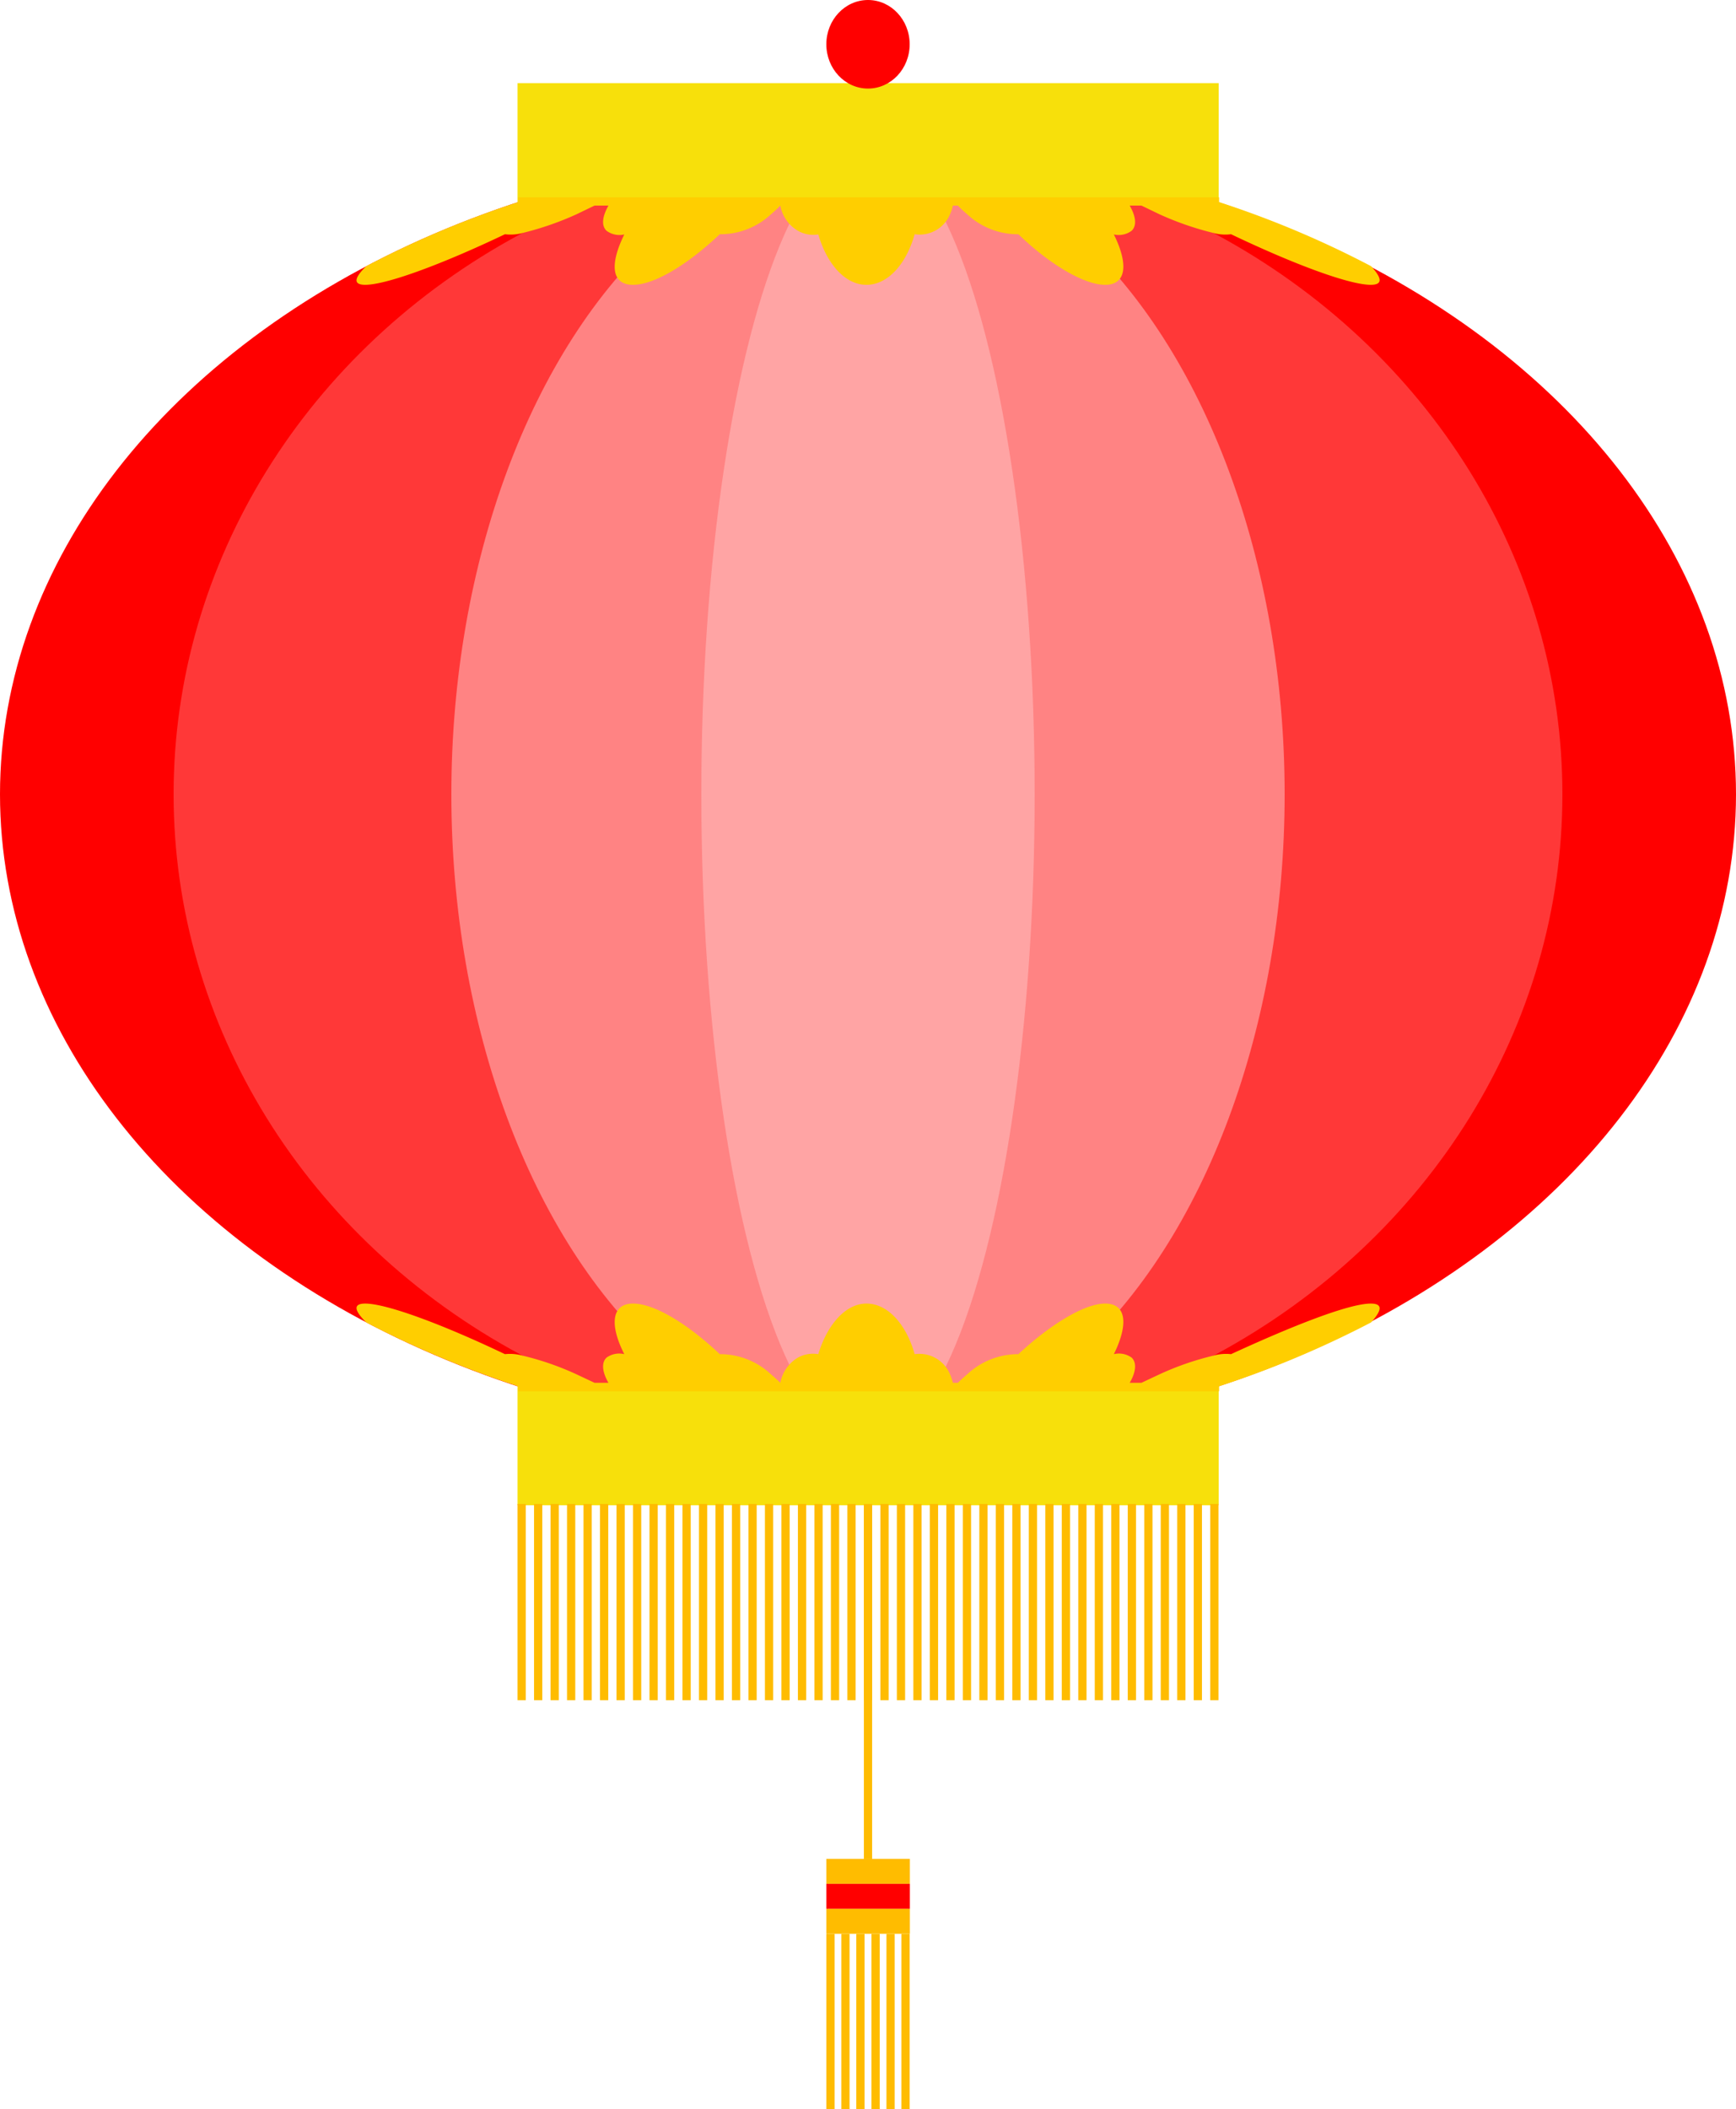 <svg xmlns="http://www.w3.org/2000/svg" viewBox="0 0 80 97.16"><defs><style>.cls-1{fill:none;stroke:#ffbc00;stroke-miterlimit:10;stroke-width:0.38px;}.cls-2{fill:red;}.cls-3{fill:#ff3838;}.cls-4{fill:#ff8383;}.cls-5{fill:#ffa4a4;}.cls-6{fill:#f7e00b;}.cls-7{fill:#ffbc00;}.cls-8{fill:#ffce00;}</style></defs><title>LanternIcon</title><g id="Layer_2" data-name="Layer 2"><g id="LanternIcon"><line class="cls-1" x1="40" y1="69.09" x2="40" y2="85.63"/><ellipse class="cls-2" cx="40" cy="36.59" rx="40" ry="29.81"/><ellipse class="cls-3" cx="40" cy="36.59" rx="32" ry="29.81"/><ellipse class="cls-4" cx="40" cy="36.59" rx="19.2" ry="29.81"/><ellipse class="cls-5" cx="40" cy="36.59" rx="7.68" ry="29.81"/><rect class="cls-6" x="23.85" y="3.83" width="32.31" height="5.51"/><rect class="cls-6" x="23.85" y="63.83" width="32.31" height="5.51"/><rect class="cls-7" x="23.85" y="69.28" width="0.38" height="9.04"/><rect class="cls-7" x="24.61" y="69.28" width="0.38" height="9.04"/><rect class="cls-7" x="25.37" y="69.28" width="0.38" height="9.04"/><rect class="cls-7" x="26.13" y="69.28" width="0.38" height="9.04"/><rect class="cls-7" x="26.89" y="69.28" width="0.38" height="9.04"/><rect class="cls-7" x="27.65" y="69.28" width="0.38" height="9.04"/><rect class="cls-7" x="28.41" y="69.28" width="0.38" height="9.04"/><rect class="cls-7" x="29.17" y="69.28" width="0.38" height="9.04"/><rect class="cls-7" x="29.93" y="69.28" width="0.38" height="9.04"/><rect class="cls-7" x="30.69" y="69.28" width="0.38" height="9.04"/><rect class="cls-7" x="31.45" y="69.28" width="0.38" height="9.04"/><rect class="cls-7" x="32.21" y="69.28" width="0.38" height="9.04"/><rect class="cls-7" x="32.97" y="69.28" width="0.38" height="9.04"/><rect class="cls-7" x="33.73" y="69.28" width="0.38" height="9.04"/><rect class="cls-7" x="34.49" y="69.28" width="0.38" height="9.04"/><rect class="cls-7" x="35.25" y="69.28" width="0.38" height="9.04"/><rect class="cls-7" x="36.01" y="69.28" width="0.38" height="9.04"/><rect class="cls-7" x="36.77" y="69.28" width="0.38" height="9.04"/><rect class="cls-7" x="37.53" y="69.28" width="0.38" height="9.04"/><rect class="cls-7" x="38.29" y="69.28" width="0.38" height="9.04"/><rect class="cls-7" x="39.05" y="69.28" width="0.38" height="9.04"/><rect class="cls-7" x="39.81" y="69.28" width="0.38" height="9.04"/><rect class="cls-7" x="40.57" y="69.28" width="0.38" height="9.04"/><rect class="cls-7" x="41.33" y="69.28" width="0.38" height="9.04"/><rect class="cls-7" x="42.09" y="69.28" width="0.38" height="9.04"/><rect class="cls-7" x="42.85" y="69.28" width="0.38" height="9.04"/><rect class="cls-7" x="43.61" y="69.28" width="0.38" height="9.04"/><rect class="cls-7" x="44.37" y="69.28" width="0.38" height="9.04"/><rect class="cls-7" x="45.13" y="69.28" width="0.38" height="9.04"/><rect class="cls-7" x="45.89" y="69.28" width="0.38" height="9.04"/><rect class="cls-7" x="46.65" y="69.28" width="0.38" height="9.04"/><rect class="cls-7" x="47.41" y="69.28" width="0.38" height="9.04"/><rect class="cls-7" x="48.17" y="69.28" width="0.38" height="9.04"/><rect class="cls-7" x="48.93" y="69.28" width="0.38" height="9.04"/><rect class="cls-7" x="49.69" y="69.28" width="0.38" height="9.04"/><rect class="cls-7" x="50.45" y="69.28" width="0.38" height="9.04"/><rect class="cls-7" x="51.21" y="69.28" width="0.38" height="9.04"/><rect class="cls-7" x="51.97" y="69.28" width="0.38" height="9.04"/><rect class="cls-7" x="52.73" y="69.28" width="0.38" height="9.04"/><rect class="cls-7" x="53.49" y="69.28" width="0.38" height="9.04"/><rect class="cls-7" x="54.25" y="69.28" width="0.38" height="9.04"/><rect class="cls-7" x="55.01" y="69.28" width="0.38" height="9.04"/><rect class="cls-7" x="55.77" y="69.28" width="0.38" height="9.04"/><rect class="cls-7" x="38.08" y="85.63" width="3.85" height="1.15"/><rect class="cls-2" x="38.08" y="86.78" width="3.85" height="1.15"/><rect class="cls-7" x="38.08" y="87.93" width="3.85" height="1.15"/><line class="cls-1" x1="38.27" y1="89.09" x2="38.27" y2="97.16"/><line class="cls-1" x1="38.96" y1="89.09" x2="38.96" y2="97.16"/><line class="cls-1" x1="39.65" y1="89.09" x2="39.65" y2="97.16"/><line class="cls-1" x1="40.35" y1="89.09" x2="40.35" y2="97.16"/><line class="cls-1" x1="41.04" y1="89.09" x2="41.04" y2="97.16"/><line class="cls-1" x1="41.73" y1="89.09" x2="41.73" y2="97.16"/><path class="cls-8" d="M63.17,60.05c-1,0-3.55,1-6.44,2.33a2.14,2.14,0,0,0-.82.07,13.19,13.19,0,0,0-2.48.86l-.83.39h-.54c.28-.48.34-.92.09-1.16a1,1,0,0,0-.82-.16c.68-1.38.58-2.33-.4-2.33s-2.57,1-4,2.33a3.43,3.43,0,0,0-2.36.93c-.15.13-.3.26-.43.39h-.23a2,2,0,0,0-.13-.39,1.53,1.53,0,0,0-1.63-.93c-.39-1.38-1.24-2.33-2.22-2.33s-1.82,1-2.22,2.33a1.44,1.44,0,0,0-.94.16,1.71,1.71,0,0,0-.81,1.16h0c-.13-.13-.28-.26-.43-.39a3.43,3.43,0,0,0-2.36-.93c-1.46-1.38-3-2.33-4-2.33s-1.08,1-.4,2.33a1,1,0,0,0-.82.16c-.25.24-.19.68.09,1.16H27.4l-.83-.39a13.19,13.19,0,0,0-2.48-.86,2.14,2.14,0,0,0-.82-.07c-2.89-1.38-5.46-2.33-6.44-2.33-.57,0-.51.32.05.87a45.84,45.84,0,0,0,7,2.94v.23h32.3v-.23a45.84,45.84,0,0,0,7-2.94C63.68,60.37,63.74,60.05,63.17,60.05Z"/><path class="cls-8" d="M63.17,13.12c-1,0-3.55-.95-6.44-2.33a2.09,2.09,0,0,1-.82-.06,14,14,0,0,1-2.48-.86l-.83-.4h-.54c.28.49.34.92.09,1.16a1,1,0,0,1-.82.17c.68,1.37.58,2.32-.4,2.32s-2.57-.95-4-2.33a3.41,3.41,0,0,1-2.36-.92,5.49,5.49,0,0,1-.43-.4h-.23a1.87,1.87,0,0,1-.13.4,1.52,1.52,0,0,1-1.63.92c-.39,1.38-1.24,2.33-2.22,2.33s-1.82-.95-2.22-2.32a1.44,1.44,0,0,1-.94-.17,1.69,1.69,0,0,1-.81-1.16h0a5.49,5.49,0,0,1-.43.4,3.41,3.41,0,0,1-2.36.92c-1.46,1.38-3,2.33-4,2.33s-1.08-.95-.4-2.32a1,1,0,0,1-.82-.17c-.25-.24-.19-.67.09-1.16H27.4l-.83.4a14,14,0,0,1-2.48.86,2.09,2.09,0,0,1-.82.06c-2.89,1.38-5.46,2.33-6.44,2.33-.57,0-.51-.32.05-.86a44.88,44.88,0,0,1,7-2.95V9.09h32.3v.22a44.88,44.88,0,0,1,7,2.95C63.68,12.8,63.74,13.12,63.17,13.12Z"/><ellipse class="cls-2" cx="40" cy="2.04" rx="1.92" ry="2.04"/></g></g></svg>